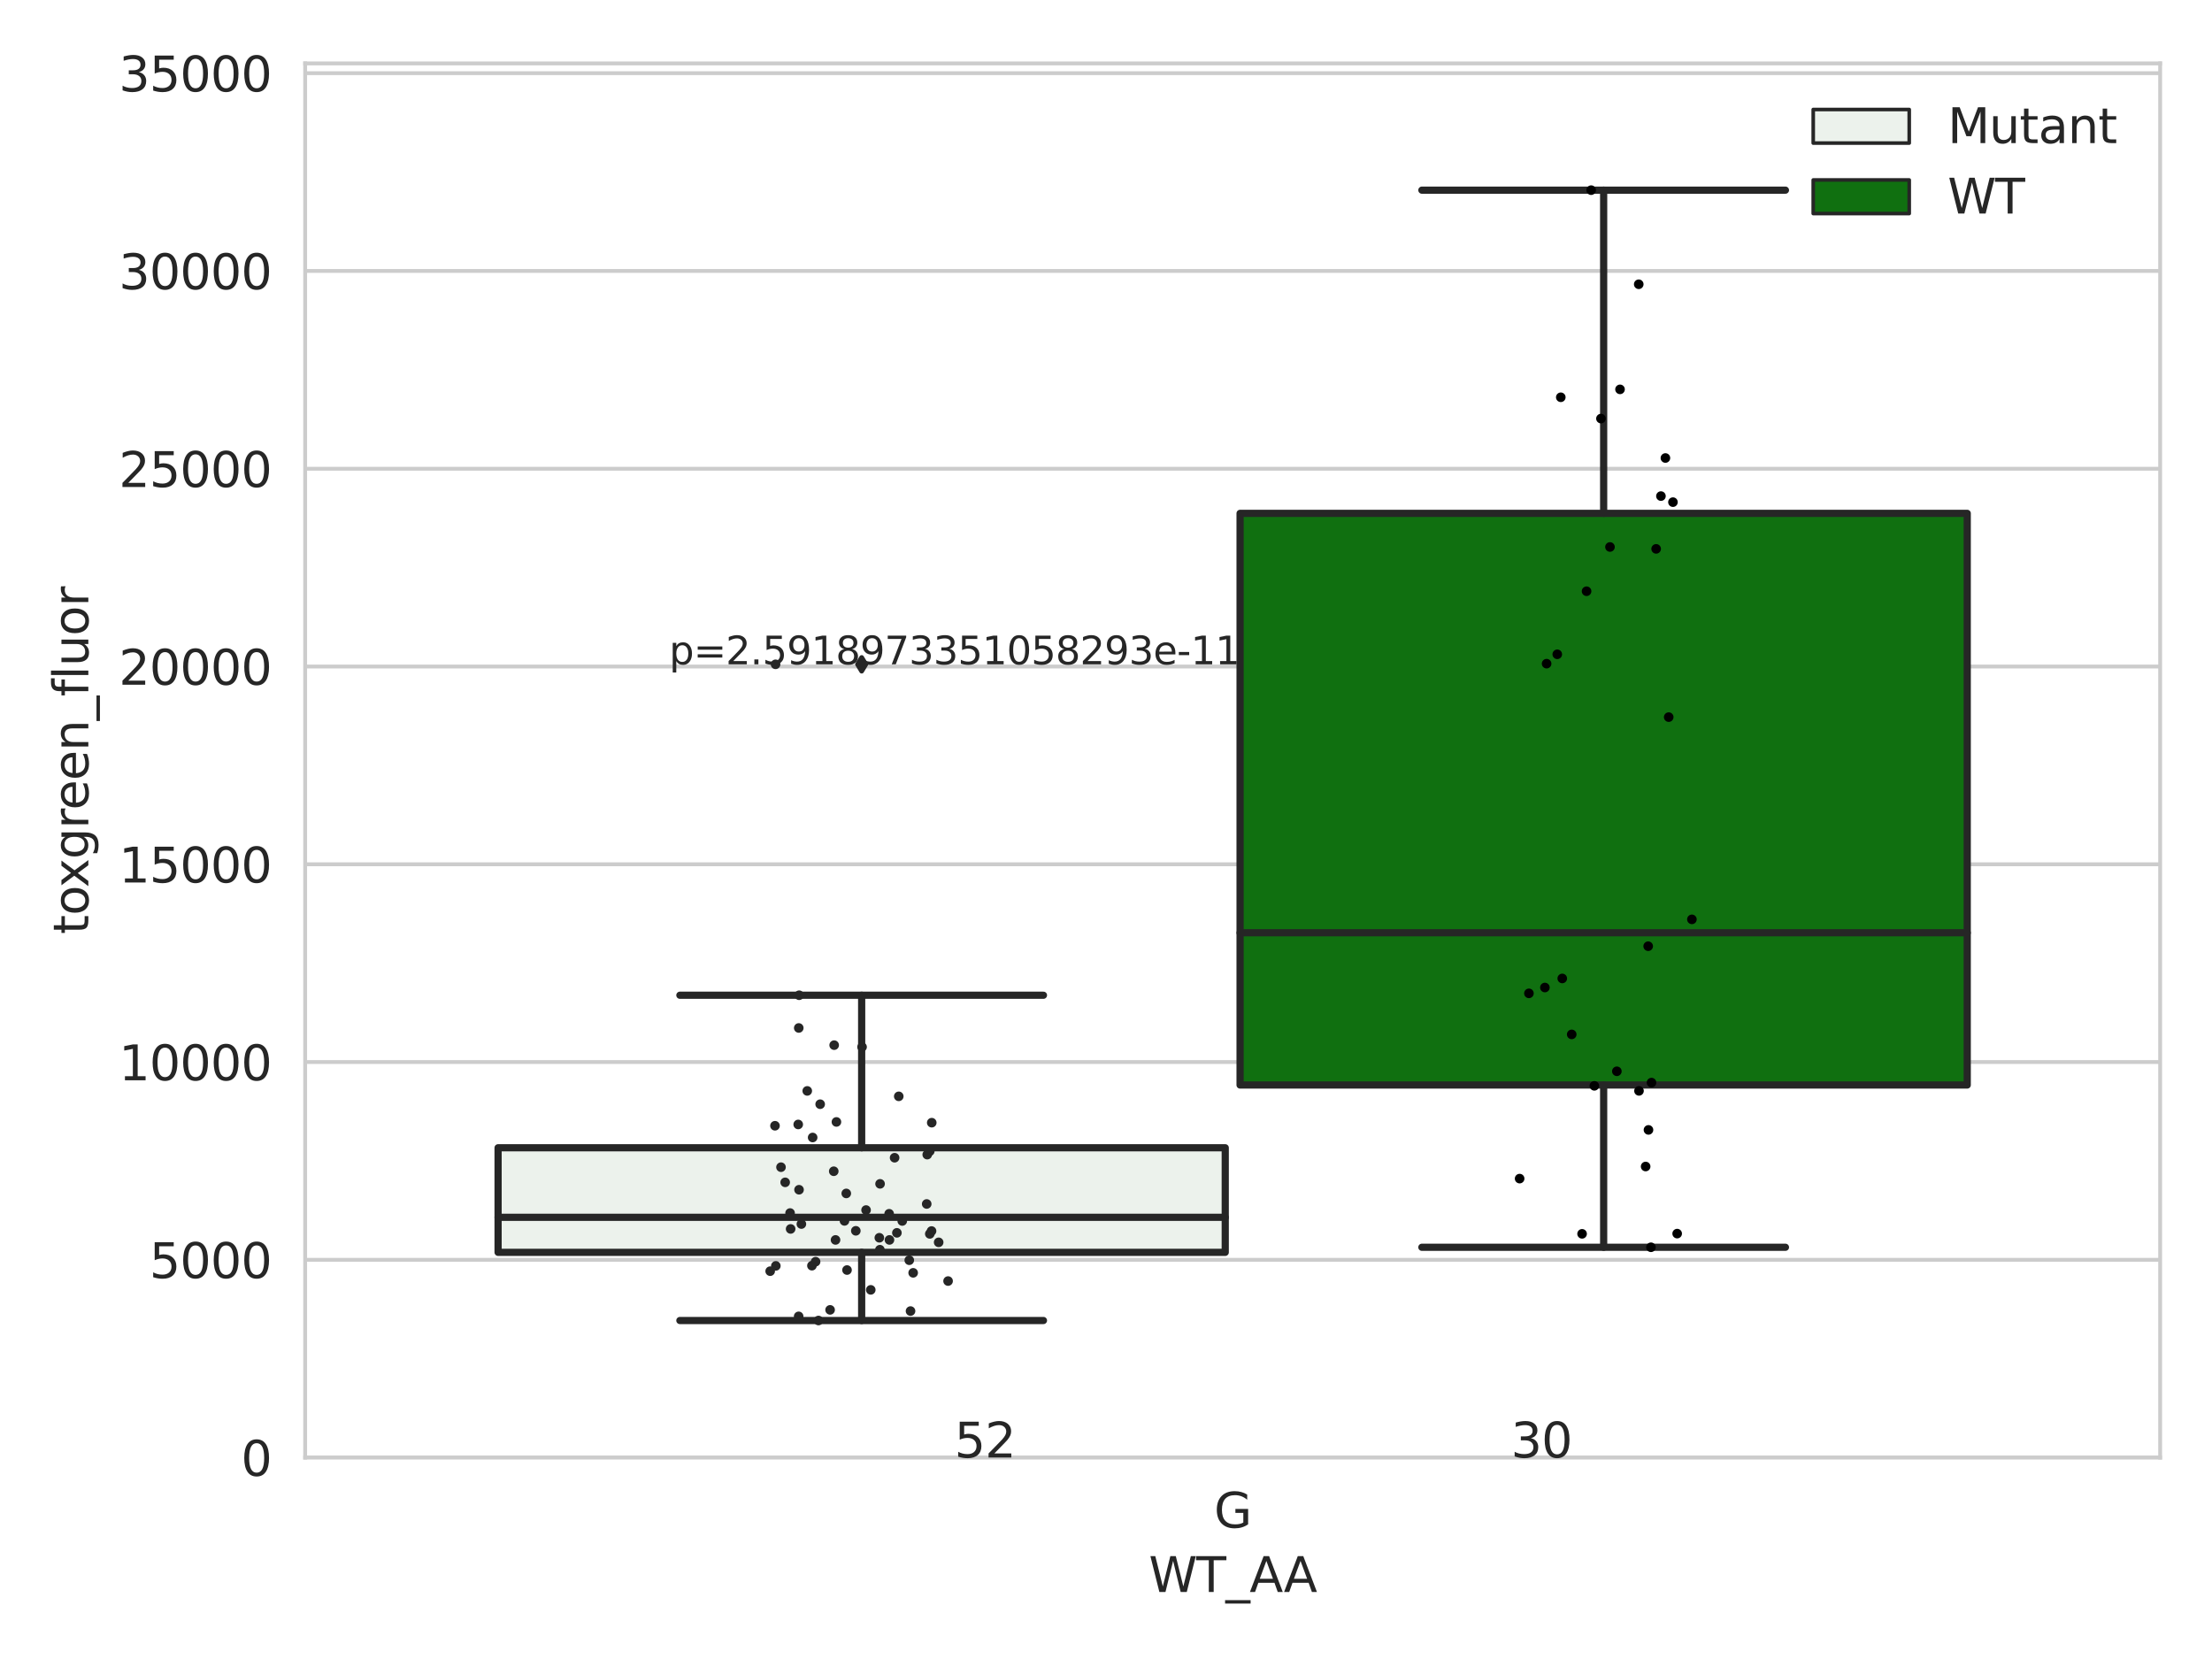 <?xml version="1.0" encoding="utf-8" standalone="no"?>
<!DOCTYPE svg PUBLIC "-//W3C//DTD SVG 1.1//EN"
  "http://www.w3.org/Graphics/SVG/1.1/DTD/svg11.dtd">
<svg xmlns:xlink="http://www.w3.org/1999/xlink" width="460.8pt" height="345.6pt" viewBox="0 0 460.8 345.6" xmlns="http://www.w3.org/2000/svg" version="1.1">
 <defs>
  <style type="text/css">*{stroke-linejoin: round; stroke-linecap: butt}</style>
 </defs>
 <g id="figure_1">
  <g id="patch_1">
   <path d="M 0 345.6 
L 460.8 345.6 
L 460.8 0 
L 0 0 
z
" style="fill: #ffffff"/>
  </g>
  <g id="axes_1">
   <g id="patch_2">
    <path d="M 63.571 303.64 
L 450 303.64 
L 450 13.21 
L 63.571 13.21 
z
" style="fill: #ffffff"/>
   </g>
   <g id="matplotlib.axis_1">
    <g id="xtick_1">
     <g id="text_1">
      <!-- G -->
      <g style="fill: #262626" transform="translate(252.911 318.238)scale(0.1 -0.1)">
       <defs>
        <path id="DejaVuSans-47" d="M 3809 666 
L 3809 1919 
L 2778 1919 
L 2778 2438 
L 4434 2438 
L 4434 434 
Q 4069 175 3628 42 
Q 3188 -91 2688 -91 
Q 1594 -91 976 548 
Q 359 1188 359 2328 
Q 359 3472 976 4111 
Q 1594 4750 2688 4750 
Q 3144 4750 3555 4637 
Q 3966 4525 4313 4306 
L 4313 3634 
Q 3963 3931 3569 4081 
Q 3175 4231 2741 4231 
Q 1884 4231 1454 3753 
Q 1025 3275 1025 2328 
Q 1025 1384 1454 906 
Q 1884 428 2741 428 
Q 3075 428 3337 486 
Q 3600 544 3809 666 
z
" transform="scale(0.016)"/>
       </defs>
       <use xlink:href="#DejaVuSans-47"/>
      </g>
     </g>
    </g>
    <g id="text_2">
     <!-- WT_AA -->
     <g style="fill: #262626" transform="translate(239.31 331.638)scale(0.1 -0.1)">
      <defs>
       <path id="DejaVuSans-57" d="M 213 4666 
L 850 4666 
L 1831 722 
L 2809 4666 
L 3519 4666 
L 4500 722 
L 5478 4666 
L 6119 4666 
L 4947 0 
L 4153 0 
L 3169 4050 
L 2175 0 
L 1381 0 
L 213 4666 
z
" transform="scale(0.016)"/>
       <path id="DejaVuSans-54" d="M -19 4666 
L 3928 4666 
L 3928 4134 
L 2272 4134 
L 2272 0 
L 1638 0 
L 1638 4134 
L -19 4134 
L -19 4666 
z
" transform="scale(0.016)"/>
       <path id="DejaVuSans-5f" d="M 3263 -1063 
L 3263 -1509 
L -63 -1509 
L -63 -1063 
L 3263 -1063 
z
" transform="scale(0.016)"/>
       <path id="DejaVuSans-41" d="M 2188 4044 
L 1331 1722 
L 3047 1722 
L 2188 4044 
z
M 1831 4666 
L 2547 4666 
L 4325 0 
L 3669 0 
L 3244 1197 
L 1141 1197 
L 716 0 
L 50 0 
L 1831 4666 
z
" transform="scale(0.016)"/>
      </defs>
      <use xlink:href="#DejaVuSans-57"/>
      <use xlink:href="#DejaVuSans-54" x="98.877"/>
      <use xlink:href="#DejaVuSans-5f" x="159.961"/>
      <use xlink:href="#DejaVuSans-41" x="209.961"/>
      <use xlink:href="#DejaVuSans-41" x="281.119"/>
     </g>
    </g>
   </g>
   <g id="matplotlib.axis_2">
    <g id="ytick_1">
     <g id="line2d_1">
      <path d="M 63.571 303.64 
L 450 303.64 
" clip-path="url(#p990346a39b)" style="fill: none; stroke: #cccccc; stroke-width: 0.8; stroke-linecap: round"/>
     </g>
     <g id="text_3">
      <!-- 0 -->
      <g style="fill: #262626" transform="translate(50.209 307.439)scale(0.1 -0.1)">
       <defs>
        <path id="DejaVuSans-30" d="M 2034 4250 
Q 1547 4250 1301 3770 
Q 1056 3291 1056 2328 
Q 1056 1369 1301 889 
Q 1547 409 2034 409 
Q 2525 409 2770 889 
Q 3016 1369 3016 2328 
Q 3016 3291 2770 3770 
Q 2525 4250 2034 4250 
z
M 2034 4750 
Q 2819 4750 3233 4129 
Q 3647 3509 3647 2328 
Q 3647 1150 3233 529 
Q 2819 -91 2034 -91 
Q 1250 -91 836 529 
Q 422 1150 422 2328 
Q 422 3509 836 4129 
Q 1250 4750 2034 4750 
z
" transform="scale(0.016)"/>
       </defs>
       <use xlink:href="#DejaVuSans-30"/>
      </g>
     </g>
    </g>
    <g id="ytick_2">
     <g id="line2d_2">
      <path d="M 63.571 262.441 
L 450 262.441 
" clip-path="url(#p990346a39b)" style="fill: none; stroke: #cccccc; stroke-width: 0.8; stroke-linecap: round"/>
     </g>
     <g id="text_4">
      <!-- 5000 -->
      <g style="fill: #262626" transform="translate(31.121 266.24)scale(0.1 -0.1)">
       <defs>
        <path id="DejaVuSans-35" d="M 691 4666 
L 3169 4666 
L 3169 4134 
L 1269 4134 
L 1269 2991 
Q 1406 3038 1543 3061 
Q 1681 3084 1819 3084 
Q 2600 3084 3056 2656 
Q 3513 2228 3513 1497 
Q 3513 744 3044 326 
Q 2575 -91 1722 -91 
Q 1428 -91 1123 -41 
Q 819 9 494 109 
L 494 744 
Q 775 591 1075 516 
Q 1375 441 1709 441 
Q 2250 441 2565 725 
Q 2881 1009 2881 1497 
Q 2881 1984 2565 2268 
Q 2250 2553 1709 2553 
Q 1456 2553 1204 2497 
Q 953 2441 691 2322 
L 691 4666 
z
" transform="scale(0.016)"/>
       </defs>
       <use xlink:href="#DejaVuSans-35"/>
       <use xlink:href="#DejaVuSans-30" x="63.623"/>
       <use xlink:href="#DejaVuSans-30" x="127.246"/>
       <use xlink:href="#DejaVuSans-30" x="190.869"/>
      </g>
     </g>
    </g>
    <g id="ytick_3">
     <g id="line2d_3">
      <path d="M 63.571 221.242 
L 450 221.242 
" clip-path="url(#p990346a39b)" style="fill: none; stroke: #cccccc; stroke-width: 0.8; stroke-linecap: round"/>
     </g>
     <g id="text_5">
      <!-- 10000 -->
      <g style="fill: #262626" transform="translate(24.759 225.041)scale(0.1 -0.1)">
       <defs>
        <path id="DejaVuSans-31" d="M 794 531 
L 1825 531 
L 1825 4091 
L 703 3866 
L 703 4441 
L 1819 4666 
L 2450 4666 
L 2450 531 
L 3481 531 
L 3481 0 
L 794 0 
L 794 531 
z
" transform="scale(0.016)"/>
       </defs>
       <use xlink:href="#DejaVuSans-31"/>
       <use xlink:href="#DejaVuSans-30" x="63.623"/>
       <use xlink:href="#DejaVuSans-30" x="127.246"/>
       <use xlink:href="#DejaVuSans-30" x="190.869"/>
       <use xlink:href="#DejaVuSans-30" x="254.492"/>
      </g>
     </g>
    </g>
    <g id="ytick_4">
     <g id="line2d_4">
      <path d="M 63.571 180.043 
L 450 180.043 
" clip-path="url(#p990346a39b)" style="fill: none; stroke: #cccccc; stroke-width: 0.8; stroke-linecap: round"/>
     </g>
     <g id="text_6">
      <!-- 15000 -->
      <g style="fill: #262626" transform="translate(24.759 183.842)scale(0.1 -0.1)">
       <use xlink:href="#DejaVuSans-31"/>
       <use xlink:href="#DejaVuSans-35" x="63.623"/>
       <use xlink:href="#DejaVuSans-30" x="127.246"/>
       <use xlink:href="#DejaVuSans-30" x="190.869"/>
       <use xlink:href="#DejaVuSans-30" x="254.492"/>
      </g>
     </g>
    </g>
    <g id="ytick_5">
     <g id="line2d_5">
      <path d="M 63.571 138.844 
L 450 138.844 
" clip-path="url(#p990346a39b)" style="fill: none; stroke: #cccccc; stroke-width: 0.8; stroke-linecap: round"/>
     </g>
     <g id="text_7">
      <!-- 20000 -->
      <g style="fill: #262626" transform="translate(24.759 142.643)scale(0.1 -0.1)">
       <defs>
        <path id="DejaVuSans-32" d="M 1228 531 
L 3431 531 
L 3431 0 
L 469 0 
L 469 531 
Q 828 903 1448 1529 
Q 2069 2156 2228 2338 
Q 2531 2678 2651 2914 
Q 2772 3150 2772 3378 
Q 2772 3750 2511 3984 
Q 2250 4219 1831 4219 
Q 1534 4219 1204 4116 
Q 875 4013 500 3803 
L 500 4441 
Q 881 4594 1212 4672 
Q 1544 4750 1819 4750 
Q 2544 4750 2975 4387 
Q 3406 4025 3406 3419 
Q 3406 3131 3298 2873 
Q 3191 2616 2906 2266 
Q 2828 2175 2409 1742 
Q 1991 1309 1228 531 
z
" transform="scale(0.016)"/>
       </defs>
       <use xlink:href="#DejaVuSans-32"/>
       <use xlink:href="#DejaVuSans-30" x="63.623"/>
       <use xlink:href="#DejaVuSans-30" x="127.246"/>
       <use xlink:href="#DejaVuSans-30" x="190.869"/>
       <use xlink:href="#DejaVuSans-30" x="254.492"/>
      </g>
     </g>
    </g>
    <g id="ytick_6">
     <g id="line2d_6">
      <path d="M 63.571 97.645 
L 450 97.645 
" clip-path="url(#p990346a39b)" style="fill: none; stroke: #cccccc; stroke-width: 0.8; stroke-linecap: round"/>
     </g>
     <g id="text_8">
      <!-- 25000 -->
      <g style="fill: #262626" transform="translate(24.759 101.444)scale(0.1 -0.1)">
       <use xlink:href="#DejaVuSans-32"/>
       <use xlink:href="#DejaVuSans-35" x="63.623"/>
       <use xlink:href="#DejaVuSans-30" x="127.246"/>
       <use xlink:href="#DejaVuSans-30" x="190.869"/>
       <use xlink:href="#DejaVuSans-30" x="254.492"/>
      </g>
     </g>
    </g>
    <g id="ytick_7">
     <g id="line2d_7">
      <path d="M 63.571 56.446 
L 450 56.446 
" clip-path="url(#p990346a39b)" style="fill: none; stroke: #cccccc; stroke-width: 0.8; stroke-linecap: round"/>
     </g>
     <g id="text_9">
      <!-- 30000 -->
      <g style="fill: #262626" transform="translate(24.759 60.245)scale(0.1 -0.1)">
       <defs>
        <path id="DejaVuSans-33" d="M 2597 2516 
Q 3050 2419 3304 2112 
Q 3559 1806 3559 1356 
Q 3559 666 3084 287 
Q 2609 -91 1734 -91 
Q 1441 -91 1130 -33 
Q 819 25 488 141 
L 488 750 
Q 750 597 1062 519 
Q 1375 441 1716 441 
Q 2309 441 2620 675 
Q 2931 909 2931 1356 
Q 2931 1769 2642 2001 
Q 2353 2234 1838 2234 
L 1294 2234 
L 1294 2753 
L 1863 2753 
Q 2328 2753 2575 2939 
Q 2822 3125 2822 3475 
Q 2822 3834 2567 4026 
Q 2313 4219 1838 4219 
Q 1578 4219 1281 4162 
Q 984 4106 628 3988 
L 628 4550 
Q 988 4650 1302 4700 
Q 1616 4750 1894 4750 
Q 2613 4750 3031 4423 
Q 3450 4097 3450 3541 
Q 3450 3153 3228 2886 
Q 3006 2619 2597 2516 
z
" transform="scale(0.016)"/>
       </defs>
       <use xlink:href="#DejaVuSans-33"/>
       <use xlink:href="#DejaVuSans-30" x="63.623"/>
       <use xlink:href="#DejaVuSans-30" x="127.246"/>
       <use xlink:href="#DejaVuSans-30" x="190.869"/>
       <use xlink:href="#DejaVuSans-30" x="254.492"/>
      </g>
     </g>
    </g>
    <g id="ytick_8">
     <g id="line2d_8">
      <path d="M 63.571 15.247 
L 450 15.247 
" clip-path="url(#p990346a39b)" style="fill: none; stroke: #cccccc; stroke-width: 0.8; stroke-linecap: round"/>
     </g>
     <g id="text_10">
      <!-- 35000 -->
      <g style="fill: #262626" transform="translate(24.759 19.046)scale(0.1 -0.1)">
       <use xlink:href="#DejaVuSans-33"/>
       <use xlink:href="#DejaVuSans-35" x="63.623"/>
       <use xlink:href="#DejaVuSans-30" x="127.246"/>
       <use xlink:href="#DejaVuSans-30" x="190.869"/>
       <use xlink:href="#DejaVuSans-30" x="254.492"/>
      </g>
     </g>
    </g>
    <g id="text_11">
     <!-- toxgreen_fluor -->
     <g style="fill: #262626" transform="translate(18.401 194.62)rotate(-90)scale(0.1 -0.1)">
      <defs>
       <path id="DejaVuSans-74" d="M 1172 4494 
L 1172 3500 
L 2356 3500 
L 2356 3053 
L 1172 3053 
L 1172 1153 
Q 1172 725 1289 603 
Q 1406 481 1766 481 
L 2356 481 
L 2356 0 
L 1766 0 
Q 1100 0 847 248 
Q 594 497 594 1153 
L 594 3053 
L 172 3053 
L 172 3500 
L 594 3500 
L 594 4494 
L 1172 4494 
z
" transform="scale(0.016)"/>
       <path id="DejaVuSans-6f" d="M 1959 3097 
Q 1497 3097 1228 2736 
Q 959 2375 959 1747 
Q 959 1119 1226 758 
Q 1494 397 1959 397 
Q 2419 397 2687 759 
Q 2956 1122 2956 1747 
Q 2956 2369 2687 2733 
Q 2419 3097 1959 3097 
z
M 1959 3584 
Q 2709 3584 3137 3096 
Q 3566 2609 3566 1747 
Q 3566 888 3137 398 
Q 2709 -91 1959 -91 
Q 1206 -91 779 398 
Q 353 888 353 1747 
Q 353 2609 779 3096 
Q 1206 3584 1959 3584 
z
" transform="scale(0.016)"/>
       <path id="DejaVuSans-78" d="M 3513 3500 
L 2247 1797 
L 3578 0 
L 2900 0 
L 1881 1375 
L 863 0 
L 184 0 
L 1544 1831 
L 300 3500 
L 978 3500 
L 1906 2253 
L 2834 3500 
L 3513 3500 
z
" transform="scale(0.016)"/>
       <path id="DejaVuSans-67" d="M 2906 1791 
Q 2906 2416 2648 2759 
Q 2391 3103 1925 3103 
Q 1463 3103 1205 2759 
Q 947 2416 947 1791 
Q 947 1169 1205 825 
Q 1463 481 1925 481 
Q 2391 481 2648 825 
Q 2906 1169 2906 1791 
z
M 3481 434 
Q 3481 -459 3084 -895 
Q 2688 -1331 1869 -1331 
Q 1566 -1331 1297 -1286 
Q 1028 -1241 775 -1147 
L 775 -588 
Q 1028 -725 1275 -790 
Q 1522 -856 1778 -856 
Q 2344 -856 2625 -561 
Q 2906 -266 2906 331 
L 2906 616 
Q 2728 306 2450 153 
Q 2172 0 1784 0 
Q 1141 0 747 490 
Q 353 981 353 1791 
Q 353 2603 747 3093 
Q 1141 3584 1784 3584 
Q 2172 3584 2450 3431 
Q 2728 3278 2906 2969 
L 2906 3500 
L 3481 3500 
L 3481 434 
z
" transform="scale(0.016)"/>
       <path id="DejaVuSans-72" d="M 2631 2963 
Q 2534 3019 2420 3045 
Q 2306 3072 2169 3072 
Q 1681 3072 1420 2755 
Q 1159 2438 1159 1844 
L 1159 0 
L 581 0 
L 581 3500 
L 1159 3500 
L 1159 2956 
Q 1341 3275 1631 3429 
Q 1922 3584 2338 3584 
Q 2397 3584 2469 3576 
Q 2541 3569 2628 3553 
L 2631 2963 
z
" transform="scale(0.016)"/>
       <path id="DejaVuSans-65" d="M 3597 1894 
L 3597 1613 
L 953 1613 
Q 991 1019 1311 708 
Q 1631 397 2203 397 
Q 2534 397 2845 478 
Q 3156 559 3463 722 
L 3463 178 
Q 3153 47 2828 -22 
Q 2503 -91 2169 -91 
Q 1331 -91 842 396 
Q 353 884 353 1716 
Q 353 2575 817 3079 
Q 1281 3584 2069 3584 
Q 2775 3584 3186 3129 
Q 3597 2675 3597 1894 
z
M 3022 2063 
Q 3016 2534 2758 2815 
Q 2500 3097 2075 3097 
Q 1594 3097 1305 2825 
Q 1016 2553 972 2059 
L 3022 2063 
z
" transform="scale(0.016)"/>
       <path id="DejaVuSans-6e" d="M 3513 2113 
L 3513 0 
L 2938 0 
L 2938 2094 
Q 2938 2591 2744 2837 
Q 2550 3084 2163 3084 
Q 1697 3084 1428 2787 
Q 1159 2491 1159 1978 
L 1159 0 
L 581 0 
L 581 3500 
L 1159 3500 
L 1159 2956 
Q 1366 3272 1645 3428 
Q 1925 3584 2291 3584 
Q 2894 3584 3203 3211 
Q 3513 2838 3513 2113 
z
" transform="scale(0.016)"/>
       <path id="DejaVuSans-66" d="M 2375 4863 
L 2375 4384 
L 1825 4384 
Q 1516 4384 1395 4259 
Q 1275 4134 1275 3809 
L 1275 3500 
L 2222 3500 
L 2222 3053 
L 1275 3053 
L 1275 0 
L 697 0 
L 697 3053 
L 147 3053 
L 147 3500 
L 697 3500 
L 697 3744 
Q 697 4328 969 4595 
Q 1241 4863 1831 4863 
L 2375 4863 
z
" transform="scale(0.016)"/>
       <path id="DejaVuSans-6c" d="M 603 4863 
L 1178 4863 
L 1178 0 
L 603 0 
L 603 4863 
z
" transform="scale(0.016)"/>
       <path id="DejaVuSans-75" d="M 544 1381 
L 544 3500 
L 1119 3500 
L 1119 1403 
Q 1119 906 1312 657 
Q 1506 409 1894 409 
Q 2359 409 2629 706 
Q 2900 1003 2900 1516 
L 2900 3500 
L 3475 3500 
L 3475 0 
L 2900 0 
L 2900 538 
Q 2691 219 2414 64 
Q 2138 -91 1772 -91 
Q 1169 -91 856 284 
Q 544 659 544 1381 
z
M 1991 3584 
L 1991 3584 
z
" transform="scale(0.016)"/>
      </defs>
      <use xlink:href="#DejaVuSans-74"/>
      <use xlink:href="#DejaVuSans-6f" x="39.209"/>
      <use xlink:href="#DejaVuSans-78" x="97.266"/>
      <use xlink:href="#DejaVuSans-67" x="156.445"/>
      <use xlink:href="#DejaVuSans-72" x="219.922"/>
      <use xlink:href="#DejaVuSans-65" x="258.785"/>
      <use xlink:href="#DejaVuSans-65" x="320.309"/>
      <use xlink:href="#DejaVuSans-6e" x="381.832"/>
      <use xlink:href="#DejaVuSans-5f" x="445.211"/>
      <use xlink:href="#DejaVuSans-66" x="495.211"/>
      <use xlink:href="#DejaVuSans-6c" x="530.416"/>
      <use xlink:href="#DejaVuSans-75" x="558.199"/>
      <use xlink:href="#DejaVuSans-6f" x="621.578"/>
      <use xlink:href="#DejaVuSans-72" x="682.76"/>
     </g>
    </g>
   </g>
   <g id="patch_3">
    <path d="M 103.76 260.886 
L 255.24 260.886 
L 255.24 239.101 
L 103.76 239.101 
L 103.76 260.886 
z
" clip-path="url(#p990346a39b)" style="fill: #ecf2ec; stroke: #262626; stroke-width: 1.5; stroke-linejoin: miter"/>
   </g>
   <g id="patch_4">
    <path d="M 258.331 226.029 
L 409.811 226.029 
L 409.811 106.941 
L 258.331 106.941 
L 258.331 226.029 
z
" clip-path="url(#p990346a39b)" style="fill: #107010; stroke: #262626; stroke-width: 1.5; stroke-linejoin: miter"/>
   </g>
   <g id="patch_5">
    <path d="M 256.786 303.64 
L 256.786 303.64 
L 256.786 303.64 
L 256.786 303.64 
z
" clip-path="url(#p990346a39b)" style="fill: #ecf2ec; stroke: #262626; stroke-width: 0.75; stroke-linejoin: miter"/>
   </g>
   <g id="patch_6">
    <path d="M 256.786 303.64 
L 256.786 303.64 
L 256.786 303.64 
L 256.786 303.64 
z
" clip-path="url(#p990346a39b)" style="fill: #107010; stroke: #262626; stroke-width: 0.75; stroke-linejoin: miter"/>
   </g>
   <g id="PathCollection_1"/>
   <g id="PathCollection_2"/>
   <g id="line2d_9">
    <path d="M 179.5 260.886 
L 179.5 275.086 
" clip-path="url(#p990346a39b)" style="fill: none; stroke: #262626; stroke-width: 1.5; stroke-linecap: round"/>
   </g>
   <g id="line2d_10">
    <path d="M 179.5 239.101 
L 179.5 207.326 
" clip-path="url(#p990346a39b)" style="fill: none; stroke: #262626; stroke-width: 1.5; stroke-linecap: round"/>
   </g>
   <g id="line2d_11">
    <path d="M 141.63 275.086 
L 217.37 275.086 
" clip-path="url(#p990346a39b)" style="fill: none; stroke: #262626; stroke-width: 1.5; stroke-linecap: round"/>
   </g>
   <g id="line2d_12">
    <path d="M 141.63 207.326 
L 217.37 207.326 
" clip-path="url(#p990346a39b)" style="fill: none; stroke: #262626; stroke-width: 1.5; stroke-linecap: round"/>
   </g>
   <g id="line2d_13">
    <defs>
     <path id="m645075eb15" d="M -0 1.414 
L 0.849 0 
L 0 -1.414 
L -0.849 -0 
z
" style="stroke: #262626; stroke-linejoin: miter"/>
    </defs>
    <g clip-path="url(#p990346a39b)">
     <use xlink:href="#m645075eb15" x="179.5" y="138.39" style="fill: #262626; stroke: #262626; stroke-linejoin: miter"/>
    </g>
   </g>
   <g id="line2d_14">
    <path d="M 334.071 226.029 
L 334.071 259.83 
" clip-path="url(#p990346a39b)" style="fill: none; stroke: #262626; stroke-width: 1.5; stroke-linecap: round"/>
   </g>
   <g id="line2d_15">
    <path d="M 334.071 106.941 
L 334.071 39.613 
" clip-path="url(#p990346a39b)" style="fill: none; stroke: #262626; stroke-width: 1.5; stroke-linecap: round"/>
   </g>
   <g id="line2d_16">
    <path d="M 296.201 259.83 
L 371.941 259.83 
" clip-path="url(#p990346a39b)" style="fill: none; stroke: #262626; stroke-width: 1.5; stroke-linecap: round"/>
   </g>
   <g id="line2d_17">
    <path d="M 296.201 39.613 
L 371.941 39.613 
" clip-path="url(#p990346a39b)" style="fill: none; stroke: #262626; stroke-width: 1.5; stroke-linecap: round"/>
   </g>
   <g id="line2d_18"/>
   <g id="line2d_19">
    <path d="M 103.76 253.591 
L 255.24 253.591 
" clip-path="url(#p990346a39b)" style="fill: none; stroke: #262626; stroke-width: 1.5; stroke-linecap: round"/>
   </g>
   <g id="line2d_20">
    <path d="M 258.331 194.315 
L 409.811 194.315 
" clip-path="url(#p990346a39b)" style="fill: none; stroke: #262626; stroke-width: 1.5; stroke-linecap: round"/>
   </g>
   <g id="patch_7">
    <path d="M 63.571 303.64 
L 63.571 13.21 
" style="fill: none; stroke: #cccccc; stroke-width: 0.8; stroke-linejoin: miter; stroke-linecap: square"/>
   </g>
   <g id="patch_8">
    <path d="M 450 303.64 
L 450 13.21 
" style="fill: none; stroke: #cccccc; stroke-width: 0.8; stroke-linejoin: miter; stroke-linecap: square"/>
   </g>
   <g id="patch_9">
    <path d="M 63.571 303.64 
L 450 303.64 
" style="fill: none; stroke: #cccccc; stroke-width: 0.8; stroke-linejoin: miter; stroke-linecap: square"/>
   </g>
   <g id="patch_10">
    <path d="M 63.571 13.21 
L 450 13.21 
" style="fill: none; stroke: #cccccc; stroke-width: 0.8; stroke-linejoin: miter; stroke-linecap: square"/>
   </g>
   <g id="PathCollection_3">
    <defs>
     <path id="C0_0_7a3b3337b4" d="M 0 1 
C 0.265 1 0.52 0.895 0.707 0.707 
C 0.895 0.52 1 0.265 1 -0 
C 1 -0.265 0.895 -0.52 0.707 -0.707 
C 0.52 -0.895 0.265 -1 0 -1 
C -0.265 -1 -0.52 -0.895 -0.707 -0.707 
C -0.895 -0.52 -1 -0.265 -1 0 
C -1 0.265 -0.895 0.52 -0.707 0.707 
C -0.52 0.895 -0.265 1 0 1 
z
"/>
    </defs>
    <g clip-path="url(#p990346a39b)">
     <use xlink:href="#C0_0_7a3b3337b4" x="166.48" y="207.326" style="fill: #262626"/>
    </g>
    <g clip-path="url(#p990346a39b)">
     <use xlink:href="#C0_0_7a3b3337b4" x="185.227" y="252.849" style="fill: #262626"/>
    </g>
    <g clip-path="url(#p990346a39b)">
     <use xlink:href="#C0_0_7a3b3337b4" x="193.687" y="239.814" style="fill: #262626"/>
    </g>
    <g clip-path="url(#p990346a39b)">
     <use xlink:href="#C0_0_7a3b3337b4" x="162.696" y="243.147" style="fill: #262626"/>
    </g>
    <g clip-path="url(#p990346a39b)">
     <use xlink:href="#C0_0_7a3b3337b4" x="173.686" y="243.992" style="fill: #262626"/>
    </g>
    <g clip-path="url(#p990346a39b)">
     <use xlink:href="#C0_0_7a3b3337b4" x="166.453" y="247.845" style="fill: #262626"/>
    </g>
    <g clip-path="url(#p990346a39b)">
     <use xlink:href="#C0_0_7a3b3337b4" x="194.1" y="233.875" style="fill: #262626"/>
    </g>
    <g clip-path="url(#p990346a39b)">
     <use xlink:href="#C0_0_7a3b3337b4" x="189.679" y="273.118" style="fill: #262626"/>
    </g>
    <g clip-path="url(#p990346a39b)">
     <use xlink:href="#C0_0_7a3b3337b4" x="193.161" y="240.528" style="fill: #262626"/>
    </g>
    <g clip-path="url(#p990346a39b)">
     <use xlink:href="#C0_0_7a3b3337b4" x="163.566" y="246.303" style="fill: #262626"/>
    </g>
    <g clip-path="url(#p990346a39b)">
     <use xlink:href="#C0_0_7a3b3337b4" x="166.374" y="274.222" style="fill: #262626"/>
    </g>
    <g clip-path="url(#p990346a39b)">
     <use xlink:href="#C0_0_7a3b3337b4" x="168.166" y="227.256" style="fill: #262626"/>
    </g>
    <g clip-path="url(#p990346a39b)">
     <use xlink:href="#C0_0_7a3b3337b4" x="161.62" y="263.704" style="fill: #262626"/>
    </g>
    <g clip-path="url(#p990346a39b)">
     <use xlink:href="#C0_0_7a3b3337b4" x="176.295" y="248.613" style="fill: #262626"/>
    </g>
    <g clip-path="url(#p990346a39b)">
     <use xlink:href="#C0_0_7a3b3337b4" x="174.055" y="258.3" style="fill: #262626"/>
    </g>
    <g clip-path="url(#p990346a39b)">
     <use xlink:href="#C0_0_7a3b3337b4" x="169.904" y="262.833" style="fill: #262626"/>
    </g>
    <g clip-path="url(#p990346a39b)">
     <use xlink:href="#C0_0_7a3b3337b4" x="169.14" y="263.667" style="fill: #262626"/>
    </g>
    <g clip-path="url(#p990346a39b)">
     <use xlink:href="#C0_0_7a3b3337b4" x="175.922" y="254.333" style="fill: #262626"/>
    </g>
    <g clip-path="url(#p990346a39b)">
     <use xlink:href="#C0_0_7a3b3337b4" x="178.284" y="256.401" style="fill: #262626"/>
    </g>
    <g clip-path="url(#p990346a39b)">
     <use xlink:href="#C0_0_7a3b3337b4" x="172.924" y="272.871" style="fill: #262626"/>
    </g>
    <g clip-path="url(#p990346a39b)">
     <use xlink:href="#C0_0_7a3b3337b4" x="161.444" y="234.516" style="fill: #262626"/>
    </g>
    <g clip-path="url(#p990346a39b)">
     <use xlink:href="#C0_0_7a3b3337b4" x="170.857" y="230.027" style="fill: #262626"/>
    </g>
    <g clip-path="url(#p990346a39b)">
     <use xlink:href="#C0_0_7a3b3337b4" x="194.057" y="256.446" style="fill: #262626"/>
    </g>
    <g clip-path="url(#p990346a39b)">
     <use xlink:href="#C0_0_7a3b3337b4" x="183.335" y="246.617" style="fill: #262626"/>
    </g>
    <g clip-path="url(#p990346a39b)">
     <use xlink:href="#C0_0_7a3b3337b4" x="176.449" y="264.571" style="fill: #262626"/>
    </g>
    <g clip-path="url(#p990346a39b)">
     <use xlink:href="#C0_0_7a3b3337b4" x="166.944" y="254.99" style="fill: #262626"/>
    </g>
    <g clip-path="url(#p990346a39b)">
     <use xlink:href="#C0_0_7a3b3337b4" x="166.396" y="214.144" style="fill: #262626"/>
    </g>
    <g clip-path="url(#p990346a39b)">
     <use xlink:href="#C0_0_7a3b3337b4" x="197.503" y="266.867" style="fill: #262626"/>
    </g>
    <g clip-path="url(#p990346a39b)">
     <use xlink:href="#C0_0_7a3b3337b4" x="183.297" y="260.338" style="fill: #262626"/>
    </g>
    <g clip-path="url(#p990346a39b)">
     <use xlink:href="#C0_0_7a3b3337b4" x="181.395" y="268.701" style="fill: #262626"/>
    </g>
    <g clip-path="url(#p990346a39b)">
     <use xlink:href="#C0_0_7a3b3337b4" x="180.418" y="252.075" style="fill: #262626"/>
    </g>
    <g clip-path="url(#p990346a39b)">
     <use xlink:href="#C0_0_7a3b3337b4" x="195.541" y="258.8" style="fill: #262626"/>
    </g>
    <g clip-path="url(#p990346a39b)">
     <use xlink:href="#C0_0_7a3b3337b4" x="166.285" y="234.244" style="fill: #262626"/>
    </g>
    <g clip-path="url(#p990346a39b)">
     <use xlink:href="#C0_0_7a3b3337b4" x="164.589" y="252.697" style="fill: #262626"/>
    </g>
    <g clip-path="url(#p990346a39b)">
     <use xlink:href="#C0_0_7a3b3337b4" x="193.05" y="250.809" style="fill: #262626"/>
    </g>
    <g clip-path="url(#p990346a39b)">
     <use xlink:href="#C0_0_7a3b3337b4" x="164.702" y="256.01" style="fill: #262626"/>
    </g>
    <g clip-path="url(#p990346a39b)">
     <use xlink:href="#C0_0_7a3b3337b4" x="183.183" y="257.847" style="fill: #262626"/>
    </g>
    <g clip-path="url(#p990346a39b)">
     <use xlink:href="#C0_0_7a3b3337b4" x="169.29" y="236.962" style="fill: #262626"/>
    </g>
    <g clip-path="url(#p990346a39b)">
     <use xlink:href="#C0_0_7a3b3337b4" x="190.23" y="265.154" style="fill: #262626"/>
    </g>
    <g clip-path="url(#p990346a39b)">
     <use xlink:href="#C0_0_7a3b3337b4" x="174.244" y="233.72" style="fill: #262626"/>
    </g>
    <g clip-path="url(#p990346a39b)">
     <use xlink:href="#C0_0_7a3b3337b4" x="161.565" y="138.39" style="fill: #262626"/>
    </g>
    <g clip-path="url(#p990346a39b)">
     <use xlink:href="#C0_0_7a3b3337b4" x="185.291" y="258.299" style="fill: #262626"/>
    </g>
    <g clip-path="url(#p990346a39b)">
     <use xlink:href="#C0_0_7a3b3337b4" x="160.443" y="264.807" style="fill: #262626"/>
    </g>
    <g clip-path="url(#p990346a39b)">
     <use xlink:href="#C0_0_7a3b3337b4" x="189.418" y="262.529" style="fill: #262626"/>
    </g>
    <g clip-path="url(#p990346a39b)">
     <use xlink:href="#C0_0_7a3b3337b4" x="187.227" y="228.387" style="fill: #262626"/>
    </g>
    <g clip-path="url(#p990346a39b)">
     <use xlink:href="#C0_0_7a3b3337b4" x="193.695" y="257.04" style="fill: #262626"/>
    </g>
    <g clip-path="url(#p990346a39b)">
     <use xlink:href="#C0_0_7a3b3337b4" x="187.956" y="254.351" style="fill: #262626"/>
    </g>
    <g clip-path="url(#p990346a39b)">
     <use xlink:href="#C0_0_7a3b3337b4" x="186.84" y="256.823" style="fill: #262626"/>
    </g>
    <g clip-path="url(#p990346a39b)">
     <use xlink:href="#C0_0_7a3b3337b4" x="173.773" y="217.723" style="fill: #262626"/>
    </g>
    <g clip-path="url(#p990346a39b)">
     <use xlink:href="#C0_0_7a3b3337b4" x="186.363" y="241.176" style="fill: #262626"/>
    </g>
    <g clip-path="url(#p990346a39b)">
     <use xlink:href="#C0_0_7a3b3337b4" x="170.504" y="275.086" style="fill: #262626"/>
    </g>
    <g clip-path="url(#p990346a39b)">
     <use xlink:href="#C0_0_7a3b3337b4" x="179.583" y="218.108" style="fill: #262626"/>
    </g>
   </g>
   <g id="PathCollection_4">
    <defs>
     <path id="C1_0_99fb6ddc76" d="M 0 1 
C 0.265 1 0.52 0.895 0.707 0.707 
C 0.895 0.52 1 0.265 1 -0 
C 1 -0.265 0.895 -0.52 0.707 -0.707 
C 0.52 -0.895 0.265 -1 0 -1 
C -0.265 -1 -0.52 -0.895 -0.707 -0.707 
C -0.895 -0.52 -1 -0.265 -1 0 
C -1 0.265 -0.895 0.52 -0.707 0.707 
C -0.52 0.895 -0.265 1 0 1 
z
"/>
    </defs>
    <g clip-path="url(#p990346a39b)">
     <use xlink:href="#C1_0_99fb6ddc76" x="349.385" y="256.982"/>
    </g>
    <g clip-path="url(#p990346a39b)">
     <use xlink:href="#C1_0_99fb6ddc76" x="316.566" y="245.526"/>
    </g>
    <g clip-path="url(#p990346a39b)">
     <use xlink:href="#C1_0_99fb6ddc76" x="345.005" y="114.34"/>
    </g>
    <g clip-path="url(#p990346a39b)">
     <use xlink:href="#C1_0_99fb6ddc76" x="346.936" y="95.41"/>
    </g>
    <g clip-path="url(#p990346a39b)">
     <use xlink:href="#C1_0_99fb6ddc76" x="325.142" y="82.76"/>
    </g>
    <g clip-path="url(#p990346a39b)">
     <use xlink:href="#C1_0_99fb6ddc76" x="330.511" y="123.164"/>
    </g>
    <g clip-path="url(#p990346a39b)">
     <use xlink:href="#C1_0_99fb6ddc76" x="331.467" y="39.613"/>
    </g>
    <g clip-path="url(#p990346a39b)">
     <use xlink:href="#C1_0_99fb6ddc76" x="337.48" y="81.111"/>
    </g>
    <g clip-path="url(#p990346a39b)">
     <use xlink:href="#C1_0_99fb6ddc76" x="348.507" y="104.606"/>
    </g>
    <g clip-path="url(#p990346a39b)">
     <use xlink:href="#C1_0_99fb6ddc76" x="341.38" y="59.218"/>
    </g>
    <g clip-path="url(#p990346a39b)">
     <use xlink:href="#C1_0_99fb6ddc76" x="346.004" y="103.343"/>
    </g>
    <g clip-path="url(#p990346a39b)">
     <use xlink:href="#C1_0_99fb6ddc76" x="344.04" y="225.526"/>
    </g>
    <g clip-path="url(#p990346a39b)">
     <use xlink:href="#C1_0_99fb6ddc76" x="336.822" y="223.168"/>
    </g>
    <g clip-path="url(#p990346a39b)">
     <use xlink:href="#C1_0_99fb6ddc76" x="332.133" y="226.197"/>
    </g>
    <g clip-path="url(#p990346a39b)">
     <use xlink:href="#C1_0_99fb6ddc76" x="333.509" y="87.198"/>
    </g>
    <g clip-path="url(#p990346a39b)">
     <use xlink:href="#C1_0_99fb6ddc76" x="321.829" y="205.718"/>
    </g>
    <g clip-path="url(#p990346a39b)">
     <use xlink:href="#C1_0_99fb6ddc76" x="318.503" y="206.933"/>
    </g>
    <g clip-path="url(#p990346a39b)">
     <use xlink:href="#C1_0_99fb6ddc76" x="342.817" y="243.005"/>
    </g>
    <g clip-path="url(#p990346a39b)">
     <use xlink:href="#C1_0_99fb6ddc76" x="341.433" y="227.25"/>
    </g>
    <g clip-path="url(#p990346a39b)">
     <use xlink:href="#C1_0_99fb6ddc76" x="322.187" y="138.254"/>
    </g>
    <g clip-path="url(#p990346a39b)">
     <use xlink:href="#C1_0_99fb6ddc76" x="352.455" y="191.518"/>
    </g>
    <g clip-path="url(#p990346a39b)">
     <use xlink:href="#C1_0_99fb6ddc76" x="347.623" y="149.389"/>
    </g>
    <g clip-path="url(#p990346a39b)">
     <use xlink:href="#C1_0_99fb6ddc76" x="325.448" y="203.83"/>
    </g>
    <g clip-path="url(#p990346a39b)">
     <use xlink:href="#C1_0_99fb6ddc76" x="335.388" y="113.945"/>
    </g>
    <g clip-path="url(#p990346a39b)">
     <use xlink:href="#C1_0_99fb6ddc76" x="329.576" y="257.03"/>
    </g>
    <g clip-path="url(#p990346a39b)">
     <use xlink:href="#C1_0_99fb6ddc76" x="343.924" y="259.83"/>
    </g>
    <g clip-path="url(#p990346a39b)">
     <use xlink:href="#C1_0_99fb6ddc76" x="343.408" y="235.379"/>
    </g>
    <g clip-path="url(#p990346a39b)">
     <use xlink:href="#C1_0_99fb6ddc76" x="343.347" y="197.112"/>
    </g>
    <g clip-path="url(#p990346a39b)">
     <use xlink:href="#C1_0_99fb6ddc76" x="327.417" y="215.484"/>
    </g>
    <g clip-path="url(#p990346a39b)">
     <use xlink:href="#C1_0_99fb6ddc76" x="324.407" y="136.302"/>
    </g>
   </g>
   <g id="text_12">
    <!-- 52 -->
    <g style="fill: #262626" transform="translate(198.821 303.626)scale(0.1 -0.1)">
     <use xlink:href="#DejaVuSans-35"/>
     <use xlink:href="#DejaVuSans-32" x="63.623"/>
    </g>
   </g>
   <g id="text_13">
    <!-- p=2.5918973351058293e-11 -->
    <g style="fill: #262626" transform="translate(139.399 138.389)scale(0.08 -0.08)">
     <defs>
      <path id="DejaVuSans-70" d="M 1159 525 
L 1159 -1331 
L 581 -1331 
L 581 3500 
L 1159 3500 
L 1159 2969 
Q 1341 3281 1617 3432 
Q 1894 3584 2278 3584 
Q 2916 3584 3314 3078 
Q 3713 2572 3713 1747 
Q 3713 922 3314 415 
Q 2916 -91 2278 -91 
Q 1894 -91 1617 61 
Q 1341 213 1159 525 
z
M 3116 1747 
Q 3116 2381 2855 2742 
Q 2594 3103 2138 3103 
Q 1681 3103 1420 2742 
Q 1159 2381 1159 1747 
Q 1159 1113 1420 752 
Q 1681 391 2138 391 
Q 2594 391 2855 752 
Q 3116 1113 3116 1747 
z
" transform="scale(0.016)"/>
      <path id="DejaVuSans-3d" d="M 678 2906 
L 4684 2906 
L 4684 2381 
L 678 2381 
L 678 2906 
z
M 678 1631 
L 4684 1631 
L 4684 1100 
L 678 1100 
L 678 1631 
z
" transform="scale(0.016)"/>
      <path id="DejaVuSans-2e" d="M 684 794 
L 1344 794 
L 1344 0 
L 684 0 
L 684 794 
z
" transform="scale(0.016)"/>
      <path id="DejaVuSans-39" d="M 703 97 
L 703 672 
Q 941 559 1184 500 
Q 1428 441 1663 441 
Q 2288 441 2617 861 
Q 2947 1281 2994 2138 
Q 2813 1869 2534 1725 
Q 2256 1581 1919 1581 
Q 1219 1581 811 2004 
Q 403 2428 403 3163 
Q 403 3881 828 4315 
Q 1253 4750 1959 4750 
Q 2769 4750 3195 4129 
Q 3622 3509 3622 2328 
Q 3622 1225 3098 567 
Q 2575 -91 1691 -91 
Q 1453 -91 1209 -44 
Q 966 3 703 97 
z
M 1959 2075 
Q 2384 2075 2632 2365 
Q 2881 2656 2881 3163 
Q 2881 3666 2632 3958 
Q 2384 4250 1959 4250 
Q 1534 4250 1286 3958 
Q 1038 3666 1038 3163 
Q 1038 2656 1286 2365 
Q 1534 2075 1959 2075 
z
" transform="scale(0.016)"/>
      <path id="DejaVuSans-38" d="M 2034 2216 
Q 1584 2216 1326 1975 
Q 1069 1734 1069 1313 
Q 1069 891 1326 650 
Q 1584 409 2034 409 
Q 2484 409 2743 651 
Q 3003 894 3003 1313 
Q 3003 1734 2745 1975 
Q 2488 2216 2034 2216 
z
M 1403 2484 
Q 997 2584 770 2862 
Q 544 3141 544 3541 
Q 544 4100 942 4425 
Q 1341 4750 2034 4750 
Q 2731 4750 3128 4425 
Q 3525 4100 3525 3541 
Q 3525 3141 3298 2862 
Q 3072 2584 2669 2484 
Q 3125 2378 3379 2068 
Q 3634 1759 3634 1313 
Q 3634 634 3220 271 
Q 2806 -91 2034 -91 
Q 1263 -91 848 271 
Q 434 634 434 1313 
Q 434 1759 690 2068 
Q 947 2378 1403 2484 
z
M 1172 3481 
Q 1172 3119 1398 2916 
Q 1625 2713 2034 2713 
Q 2441 2713 2670 2916 
Q 2900 3119 2900 3481 
Q 2900 3844 2670 4047 
Q 2441 4250 2034 4250 
Q 1625 4250 1398 4047 
Q 1172 3844 1172 3481 
z
" transform="scale(0.016)"/>
      <path id="DejaVuSans-37" d="M 525 4666 
L 3525 4666 
L 3525 4397 
L 1831 0 
L 1172 0 
L 2766 4134 
L 525 4134 
L 525 4666 
z
" transform="scale(0.016)"/>
      <path id="DejaVuSans-2d" d="M 313 2009 
L 1997 2009 
L 1997 1497 
L 313 1497 
L 313 2009 
z
" transform="scale(0.016)"/>
     </defs>
     <use xlink:href="#DejaVuSans-70"/>
     <use xlink:href="#DejaVuSans-3d" x="63.477"/>
     <use xlink:href="#DejaVuSans-32" x="147.266"/>
     <use xlink:href="#DejaVuSans-2e" x="210.889"/>
     <use xlink:href="#DejaVuSans-35" x="242.676"/>
     <use xlink:href="#DejaVuSans-39" x="306.299"/>
     <use xlink:href="#DejaVuSans-31" x="369.922"/>
     <use xlink:href="#DejaVuSans-38" x="433.545"/>
     <use xlink:href="#DejaVuSans-39" x="497.168"/>
     <use xlink:href="#DejaVuSans-37" x="560.791"/>
     <use xlink:href="#DejaVuSans-33" x="624.414"/>
     <use xlink:href="#DejaVuSans-33" x="688.037"/>
     <use xlink:href="#DejaVuSans-35" x="751.66"/>
     <use xlink:href="#DejaVuSans-31" x="815.283"/>
     <use xlink:href="#DejaVuSans-30" x="878.906"/>
     <use xlink:href="#DejaVuSans-35" x="942.529"/>
     <use xlink:href="#DejaVuSans-38" x="1006.152"/>
     <use xlink:href="#DejaVuSans-32" x="1069.775"/>
     <use xlink:href="#DejaVuSans-39" x="1133.398"/>
     <use xlink:href="#DejaVuSans-33" x="1197.021"/>
     <use xlink:href="#DejaVuSans-65" x="1260.645"/>
     <use xlink:href="#DejaVuSans-2d" x="1322.168"/>
     <use xlink:href="#DejaVuSans-31" x="1358.252"/>
     <use xlink:href="#DejaVuSans-31" x="1421.875"/>
    </g>
   </g>
   <g id="text_14">
    <!-- 30 -->
    <g style="fill: #262626" transform="translate(314.75 303.626)scale(0.1 -0.1)">
     <use xlink:href="#DejaVuSans-33"/>
     <use xlink:href="#DejaVuSans-30" x="63.623"/>
    </g>
   </g>
   <g id="legend_1">
    <g id="patch_11">
     <path d="M 377.728 29.809 
L 397.728 29.809 
L 397.728 22.809 
L 377.728 22.809 
z
" style="fill: #ecf2ec; stroke: #262626; stroke-width: 0.75; stroke-linejoin: miter"/>
    </g>
    <g id="text_15">
     <!-- Mutant -->
     <g style="fill: #262626" transform="translate(405.728 29.809)scale(0.1 -0.1)">
      <defs>
       <path id="DejaVuSans-4d" d="M 628 4666 
L 1569 4666 
L 2759 1491 
L 3956 4666 
L 4897 4666 
L 4897 0 
L 4281 0 
L 4281 4097 
L 3078 897 
L 2444 897 
L 1241 4097 
L 1241 0 
L 628 0 
L 628 4666 
z
" transform="scale(0.016)"/>
       <path id="DejaVuSans-61" d="M 2194 1759 
Q 1497 1759 1228 1600 
Q 959 1441 959 1056 
Q 959 750 1161 570 
Q 1363 391 1709 391 
Q 2188 391 2477 730 
Q 2766 1069 2766 1631 
L 2766 1759 
L 2194 1759 
z
M 3341 1997 
L 3341 0 
L 2766 0 
L 2766 531 
Q 2569 213 2275 61 
Q 1981 -91 1556 -91 
Q 1019 -91 701 211 
Q 384 513 384 1019 
Q 384 1609 779 1909 
Q 1175 2209 1959 2209 
L 2766 2209 
L 2766 2266 
Q 2766 2663 2505 2880 
Q 2244 3097 1772 3097 
Q 1472 3097 1187 3025 
Q 903 2953 641 2809 
L 641 3341 
Q 956 3463 1253 3523 
Q 1550 3584 1831 3584 
Q 2591 3584 2966 3190 
Q 3341 2797 3341 1997 
z
" transform="scale(0.016)"/>
      </defs>
      <use xlink:href="#DejaVuSans-4d"/>
      <use xlink:href="#DejaVuSans-75" x="86.279"/>
      <use xlink:href="#DejaVuSans-74" x="149.658"/>
      <use xlink:href="#DejaVuSans-61" x="188.867"/>
      <use xlink:href="#DejaVuSans-6e" x="250.146"/>
      <use xlink:href="#DejaVuSans-74" x="313.525"/>
     </g>
    </g>
    <g id="patch_12">
     <path d="M 377.728 44.487 
L 397.728 44.487 
L 397.728 37.487 
L 377.728 37.487 
z
" style="fill: #107010; stroke: #262626; stroke-width: 0.75; stroke-linejoin: miter"/>
    </g>
    <g id="text_16">
     <!-- WT -->
     <g style="fill: #262626" transform="translate(405.728 44.487)scale(0.1 -0.1)">
      <use xlink:href="#DejaVuSans-57"/>
      <use xlink:href="#DejaVuSans-54" x="98.877"/>
     </g>
    </g>
   </g>
  </g>
 </g>
 <defs>
  <clipPath id="p990346a39b">
   <rect x="63.571" y="13.21" width="386.429" height="290.43"/>
  </clipPath>
 </defs>
</svg>
